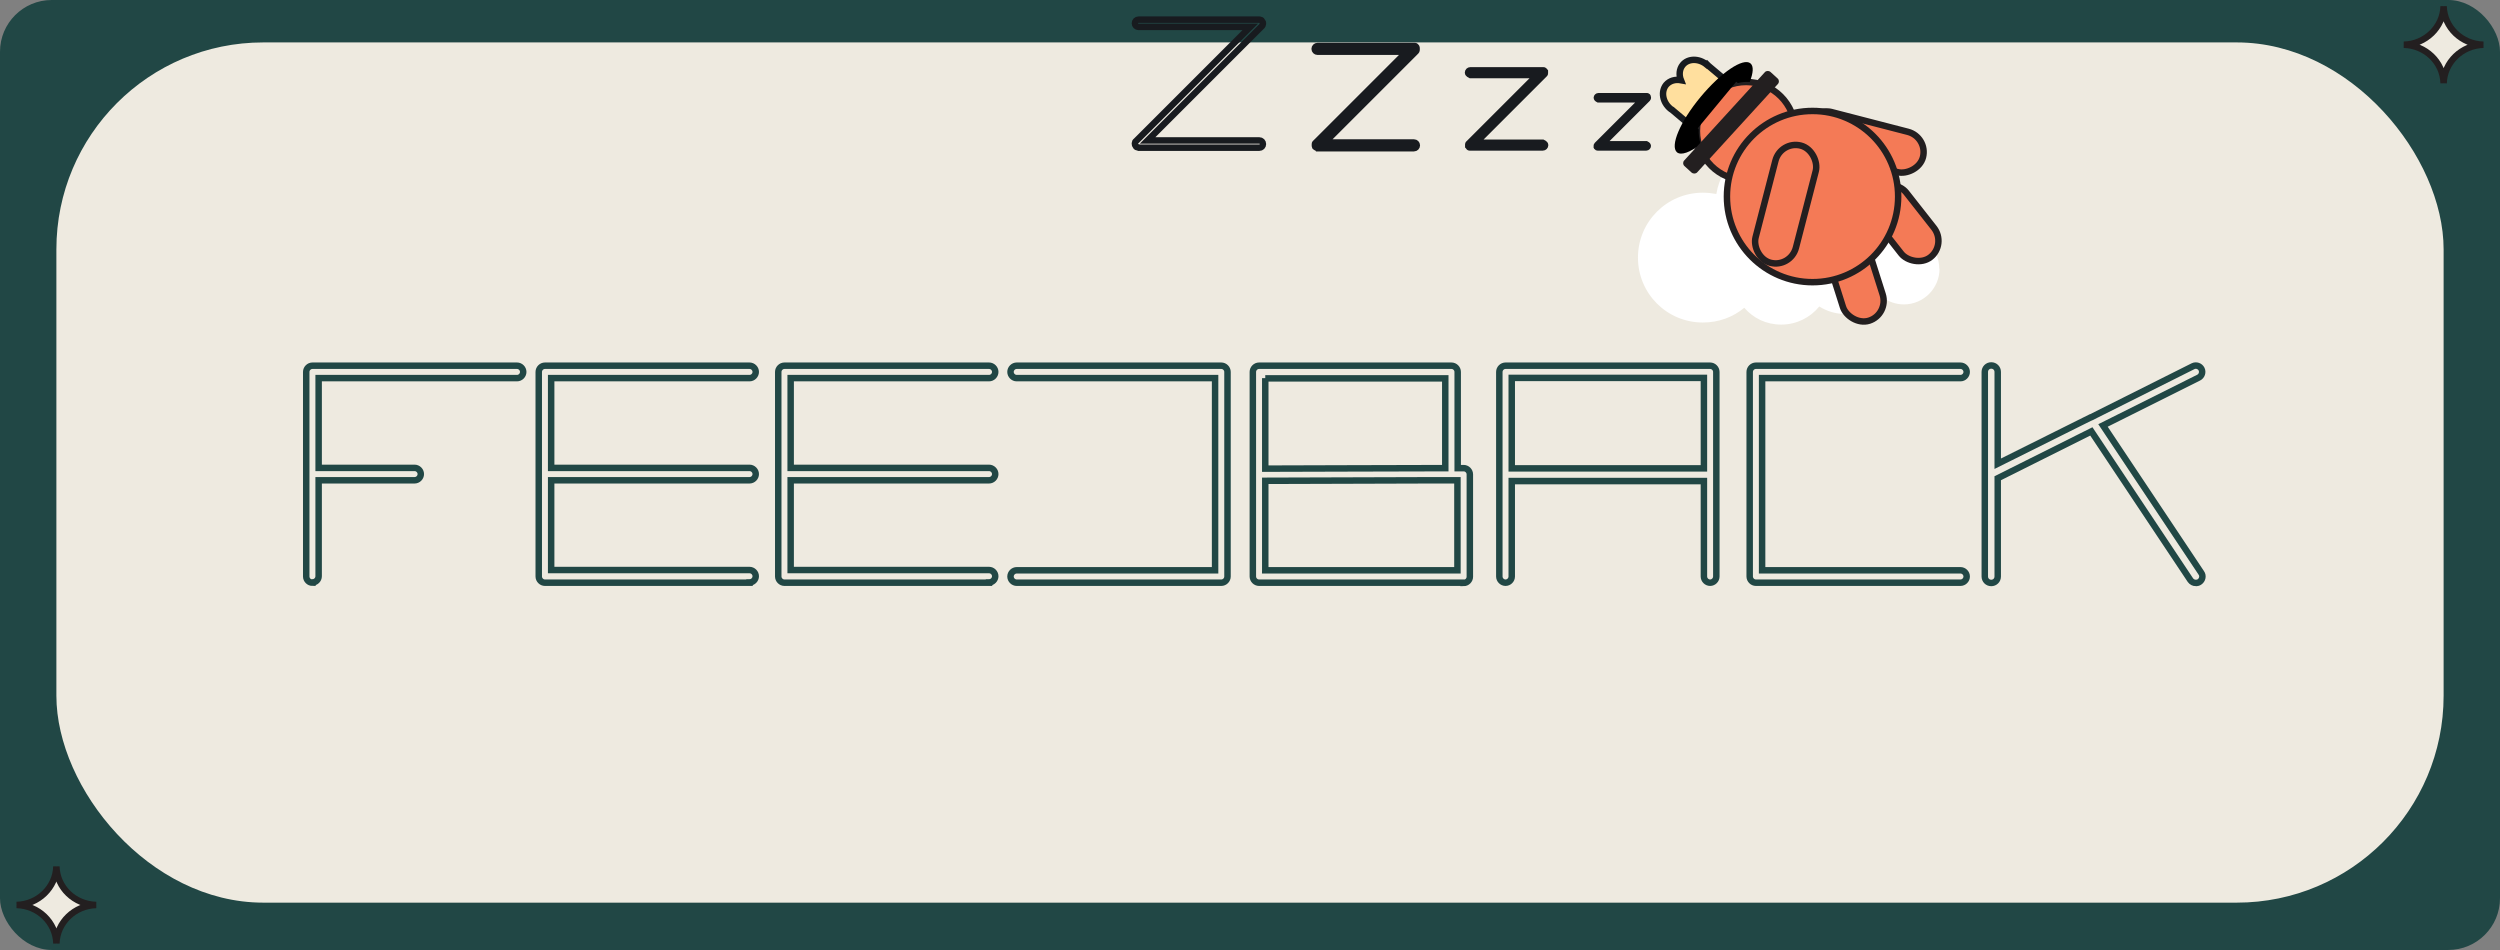 <?xml version="1.0" encoding="UTF-8"?>
<svg id="Layer_2" data-name="Layer 2" xmlns="http://www.w3.org/2000/svg" viewBox="0 0 96.66 36.73">
  <rect x="0" y="0" width="96.66" height="36.73" fill="#808080" stroke="none"/>
  <defs>
    <style>
      .cls-1, .cls-2, .cls-3, .cls-4, .cls-5 {
        stroke-miterlimit: 10;
        stroke-width: .25px;
      }

      .cls-1, .cls-3 {
        stroke: #231f20;
      }

      .cls-1, .cls-6 {
        fill: #eeeae0;
      }

      .cls-2 {
        fill: #ffdf9e;
      }

      .cls-2, .cls-4 {
        stroke: #181b1f;
      }

      .cls-3 {
        fill: #f47a56;
      }

      .cls-7, .cls-8, .cls-9, .cls-10, .cls-6 {
        stroke-width: 0px;
      }

      .cls-8 {
        fill: #214745;
      }

      .cls-9 {
        fill: #231f20;
      }

      .cls-10 {
        fill: #fff;
      }

      .cls-4, .cls-5 {
        fill: none;
      }

      .cls-5 {
        stroke: #214745;
      }
    </style>
  </defs>
  <g id="Layer_1-2" data-name="Layer 1">
    <rect id="Outer" class="cls-8" width="96.66" height="36.73" rx="2" ry="2"/>
    <rect id="Inner" class="cls-6" x="2.18" y="1.64" width="92.3" height="33.26" rx="8" ry="8"/>
    <g>
      <path class="cls-5" d="m12.08,22.53c-.13,0-.24-.11-.24-.24v-7.91c0-.13.11-.24.24-.24h7.91c.13,0,.24.11.24.24s-.11.24-.24.24h-7.67v3.47h3.71c.13,0,.24.11.24.24s-.11.24-.24.24h-3.71v3.71c0,.13-.11.24-.24.24h0Z"/>
      <path class="cls-5" d="m28.98,22.53h-7.91c-.13,0-.24-.11-.24-.24v-7.91c0-.13.11-.24.24-.24h7.91c.13,0,.24.11.24.24s-.11.24-.24.24h-7.67v3.47h7.67c.13,0,.24.11.24.24s-.11.24-.24.24h-7.67v3.47h7.67c.13,0,.24.11.24.24s-.11.24-.24.24h0Z"/>
      <path class="cls-5" d="m38.24,22.53h-7.91c-.13,0-.24-.11-.24-.24v-7.91c0-.13.11-.24.24-.24h7.91c.13,0,.24.11.24.24s-.11.24-.24.24h-7.67v3.47h7.67c.13,0,.24.11.24.24s-.11.24-.24.24h-7.67v3.47h7.67c.13,0,.24.11.24.24s-.11.24-.24.24h0Z"/>
      <path class="cls-5" d="m47.22,22.53h-7.91c-.13,0-.24-.11-.24-.24s.11-.24.24-.24h7.67v-7.43h-7.67c-.13,0-.24-.11-.24-.24s.11-.24.24-.24h7.91c.13,0,.24.11.24.24v7.91c0,.13-.11.24-.24.24Z"/>
      <path class="cls-5" d="m56.59,22.53h-7.91c-.13,0-.24-.11-.24-.24v-7.91c0-.13.11-.24.24-.24h7.44c.13,0,.24.11.24.24v3.72c.15,0,.22,0,.23,0,.13,0,.24.11.24.24v3.96c0,.13-.11.24-.24.24h0Zm-7.67-7.91v3.5c1.05,0,5.27-.02,6.96-.02v-3.47h-6.96Zm0,7.43h7.43v-3.48c-.06,0-.12,0-.19,0-.02,0-.05,0-.07,0-.19,0-.43,0-.73,0l-6.44.02v3.45h0Z"/>
      <path class="cls-5" d="m66.12,22.53c-.13,0-.24-.11-.24-.24v-3.69h-7.43v3.69c0,.13-.11.24-.24.24s-.24-.11-.24-.24v-7.91c0-.13.11-.24.24-.24h7.91c.13,0,.24.11.24.24v7.91c0,.13-.11.24-.24.24Zm-7.67-4.42h7.43v-3.5h-7.43v3.5Z"/>
      <path class="cls-5" d="m75.8,22.53h-7.91c-.13,0-.24-.11-.24-.24v-7.91c0-.13.11-.24.24-.24h7.91c.13,0,.24.11.24.24s-.11.24-.24.24h-7.67v7.43h7.67c.13,0,.24.11.24.24s-.11.24-.24.24Z"/>
      <path class="cls-5" d="m84.9,22.54c-.08,0-.16-.04-.21-.11l-3.83-5.75-3.62,1.81v3.8c0,.14-.11.25-.25.25s-.25-.11-.25-.25v-7.91c0-.14.11-.25.25-.25s.25.11.25.25v3.55l3.59-1.79s0,0,.01,0l3.95-1.98c.12-.06.27-.01.33.11.06.12.01.27-.11.33l-3.7,1.85,3.8,5.7c.08.11.05.27-.07.35-.04.03-.09.04-.14.04h0Z"/>
    </g>
    <path class="cls-10" d="m74.99,10.39c0,.76-.62,1.38-1.38,1.38-.31,0-.6-.11-.84-.28-.35.4-.86.65-1.43.65-.37,0-.71-.11-1-.29-.35.43-.88.7-1.47.7s-1.08-.25-1.43-.65c-.43.36-.99.57-1.6.57-1.39,0-2.51-1.12-2.51-2.51s1.12-2.51,2.51-2.51c.18,0,.35.02.52.05.21-1.25,1.3-2.2,2.62-2.2s2.31.88,2.59,2.05c.05,0,.1,0,.14,0,.97,0,1.77.73,1.88,1.66h.01c.76,0,1.38.62,1.38,1.38Z"/>
    <g id="Stars">
      <path id="Star2" class="cls-1" d="m2.18,33.5h0c.02.82.7,1.47,1.54,1.49h0,0c-.84.02-1.52.68-1.54,1.49h0s0,0,0,0c-.02-.82-.7-1.47-1.54-1.49h0,0c.84-.02,1.52-.68,1.54-1.49h0Z"/>
      <path id="Star1" class="cls-1" d="m94.48.24h0c.02.82.7,1.47,1.54,1.49h0,0c-.84.02-1.52.68-1.54,1.49h0s0,0,0,0c-.02-.82-.7-1.47-1.54-1.49h0,0c.84-.02,1.52-.68,1.54-1.49h0Z"/>
    </g>
    <g id="Zees">
      <path class="cls-4" d="m65.74,5.7s0,0,0,0c0,0,0,0,0,0,0,0,0,0,0,0,0,0,0,0,0,0,0,0,0,0,0-.01h0s0,0,0-.01c0,0,0,0,0,0,0,0,0,0,0,0l.89-.89h-.87s-.03-.01-.03-.03.01-.03.03-.03h.94s0,0,0,0c0,0,0,0,0,0s0,0,0,0c0,0,0,0,0,0h0s0,0,0,.01c0,0,0,0,0,0l-.89.89h.87s.03.01.03.03-.01.03-.03.03h-.94Z"/>
      <path class="cls-4" d="m61.79,5.7h0s-.01,0-.02,0-.01,0-.02-.01h0s0-.01-.01-.02c0,0,0-.01,0-.02h0s0-.02,0-.02c0,0,0-.01.01-.02h0s1.77-1.77,1.77-1.77h-1.72s-.06-.03-.06-.06.03-.06.06-.06h1.86s.01,0,.02,0c0,0,.01,0,.02.01s0,.01.01.02c0,0,0,.01,0,.02h0s0,.02,0,.02c0,0,0,.01-.01.02l-1.77,1.77h1.72s.06.03.06.06-.03.06-.06.06h-1.86Z"/>
      <path class="cls-4" d="m56.85,5.7h0s-.02,0-.03,0c0,0-.02,0-.03-.02,0,0,0,0,0,0,0,0-.01-.02-.02-.03,0,0,0-.02,0-.03h0s0-.03,0-.04c0,0,0-.02.02-.03h0s2.65-2.65,2.65-2.65h-2.59s-.09-.04-.09-.09.04-.09.09-.09h2.8s.02,0,.03,0c.01,0,.02.01.03.02s.01.02.02.03c0,0,0,.02,0,.03h0s0,.03,0,.04c0,.01-.01.02-.02.03l-2.65,2.65h2.59s.09.04.09.09-.04.09-.09.09h-2.8Z"/>
      <path class="cls-4" d="m50.93,5.7h0s-.03,0-.04,0c-.01,0-.02-.01-.03-.02,0,0,0,0,0,0,0-.01-.02-.02-.02-.03,0-.01,0-.03,0-.04h0s0-.03,0-.05c0-.01.01-.02.02-.03,0,0,0,0,0,0l3.53-3.53h-3.45c-.06,0-.11-.05-.11-.11s.05-.11.11-.11h3.73s.03,0,.04,0c.01,0,.03.01.04.03.01.01.02.02.02.04,0,.01,0,.02,0,.04h0s0,.04,0,.05c0,.01-.01.03-.02.04l-3.53,3.53h3.45c.06,0,.11.05.11.11s-.05.11-.11.11h-3.72Z"/>
      <path class="cls-4" d="m44.01,5.7h0s-.03,0-.05-.01c-.02,0-.03-.02-.04-.03h0s-.02-.03-.03-.05c0-.02-.01-.03-.01-.05h0s0-.04.01-.06c0-.02.02-.03.03-.04,0,0,0,0,0,0l4.42-4.42h-4.32c-.08,0-.14-.06-.14-.14s.06-.14.14-.14h4.67s.03,0,.05.01c.02,0,.03.02.05.03.01.01.02.03.03.05,0,.01,0,.03.01.05h0s0,.04-.01.06c0,.02-.02.03-.03.05l-4.42,4.42h4.32c.08,0,.14.06.14.14s-.06.14-.14.14h-4.66Z"/>
    </g>
    <g id="blob">
      <rect id="RightLeg" class="cls-3" x="70.96" y="9.12" width="1.61" height="3.36" rx=".81" ry=".81" transform="translate(143.43 -.62) rotate(162.39)"/>
      <rect id="LeftLeg" class="cls-3" x="72.8" y="6.95" width="1.61" height="3.36" rx=".81" ry=".81" transform="translate(136.81 -30.07) rotate(141.84)"/>
      <circle id="Head" class="cls-3" cx="67.51" cy="5.07" r="1.9"/>
      <rect id="LeftArm" class="cls-3" x="71.28" y="3.14" width="1.61" height="4.68" rx=".81" ry=".81" transform="translate(95.45 -62.92) rotate(104.51)"/>
      <circle id="Body" class="cls-3" cx="70.08" cy="7.6" r="3.31"/>
      <g id="Hat">
        <path class="cls-2" d="m65.99,2.5c-.3-.25-.72-.25-.93.01-.13.16-.15.39-.07.59-.22-.04-.43.02-.57.18-.21.26-.14.67.16.92.02.02.04.03.06.04h0s.57.48.57.48l1.41-1.7-.57-.48h0s-.03-.03-.05-.05Z"/>
        <path class="cls-7" d="m65.75,5.56c-.05-.18-.08-.37-.07-.56l-.04-.04,1.49-1.8.06.05h.01c.15-.04.3-.05.45-.04.14-.35.16-.61.03-.72-.28-.23-1.14.35-1.93,1.3-.79.95-1.19,1.9-.91,2.14.16.13.51,0,.92-.32Z"/>
      </g>
      <rect id="RightArm" class="cls-3" x="68.23" y="5.54" width="1.61" height="4.68" rx=".81" ry=".81" transform="translate(133.9 32.82) rotate(-165.49)"/>
    </g>
    <rect class="cls-9" x="64.46" y="4.39" width="4.93" height=".68" rx=".15" ry=".15" transform="translate(18.3 50.95) rotate(-47.59)"/>
  </g>
</svg>